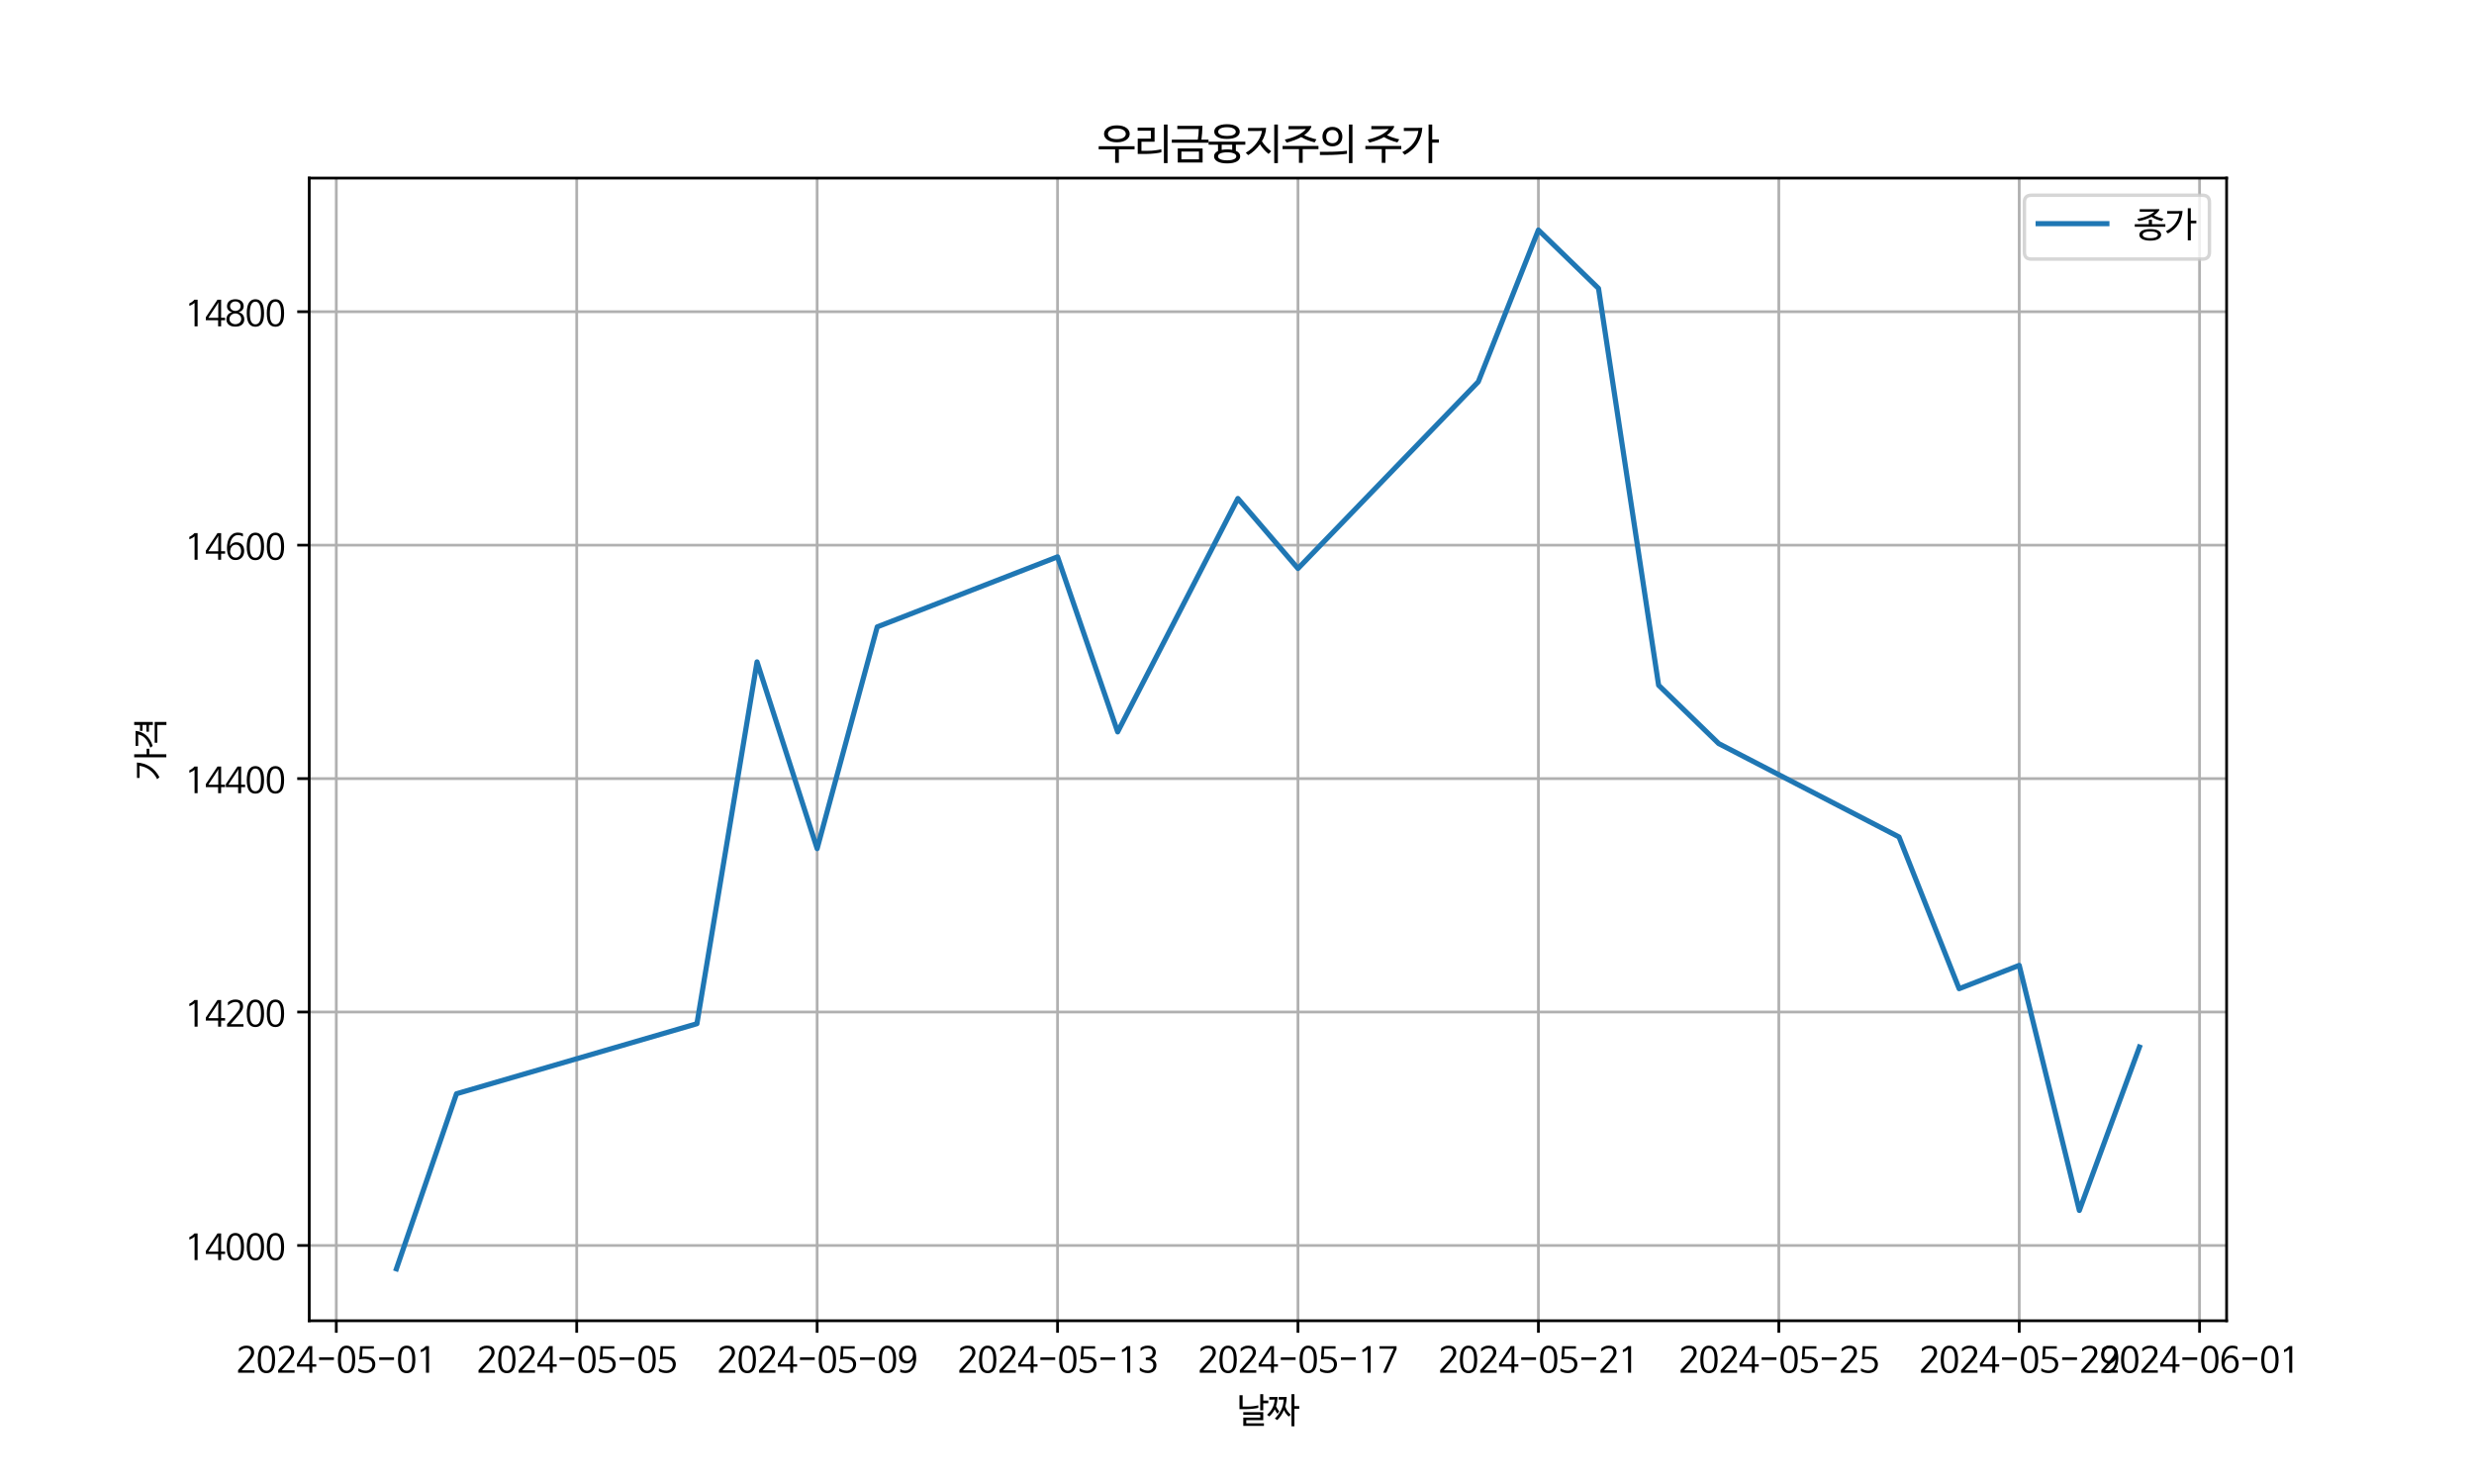 <?xml version="1.0" encoding="utf-8" standalone="no"?>
<!DOCTYPE svg PUBLIC "-//W3C//DTD SVG 1.1//EN"
  "http://www.w3.org/Graphics/SVG/1.1/DTD/svg11.dtd">
<svg xmlns:xlink="http://www.w3.org/1999/xlink" width="720pt" height="432pt" viewBox="0 0 720 432" xmlns="http://www.w3.org/2000/svg" version="1.1">
 <defs>
  <style type="text/css">*{stroke-linejoin: round; stroke-linecap: butt}</style>
 </defs>
 <g id="figure_1">
  <g id="patch_1">
   <path d="M 0 432 
L 720 432 
L 720 0 
L 0 0 
z
" style="fill: #ffffff"/>
  </g>
  <g id="axes_1">
   <g id="patch_2">
    <path d="M 90 384.48 
L 648 384.48 
L 648 51.84 
L 90 51.84 
z
" style="fill: #ffffff"/>
   </g>
   <g id="matplotlib.axis_1">
    <g id="xtick_1">
     <g id="line2d_1">
      <path d="M 97.871 384.48 
L 97.871 51.84 
" clip-path="url(#p300a74c1aa)" style="fill: none; stroke: #b0b0b0; stroke-width: 0.8; stroke-linecap: square"/>
     </g>
     <g id="line2d_2">
      <defs>
       <path id="mb30b5eaad8" d="M 0 0 
L 0 3.5 
" style="stroke: #000000; stroke-width: 0.8"/>
      </defs>
      <g>
       <use xlink:href="#mb30b5eaad8" x="97.871" y="384.48" style="stroke: #000000; stroke-width: 0.8"/>
      </g>
     </g>
     <g id="text_1">
      <!-- 2024-05-01 -->
      <g transform="translate(68.723 399.25) scale(0.1 -0.1)">
       <defs>
        <path id="NanumBarunGothic-32" d="M 582 3693 
Q 512 3622 512 3718 
L 512 4198 
Q 781 4410 1101 4557 
Q 1421 4704 1850 4704 
Q 2547 4704 2908 4387 
Q 3270 4070 3270 3418 
Q 3270 3200 3200 3001 
Q 3130 2803 3005 2601 
Q 2880 2400 2704 2182 
Q 2528 1965 2317 1709 
L 1011 224 
L 1011 218 
L 3341 218 
L 3341 -230 
L 352 -230 
L 352 250 
L 1843 1926 
Q 2093 2246 2259 2460 
Q 2426 2675 2525 2838 
Q 2624 3002 2665 3136 
Q 2707 3270 2707 3430 
Q 2707 3821 2505 4038 
Q 2304 4256 1862 4256 
Q 1555 4256 1235 4112 
Q 915 3968 582 3693 
z
" transform="scale(0.016)"/>
        <path id="NanumBarunGothic-30" d="M 1869 4704 
Q 2630 4704 3036 4070 
Q 3443 3437 3443 2150 
Q 3443 870 3033 281 
Q 2624 -307 1869 -307 
Q 1491 -307 1196 -163 
Q 902 -19 700 281 
Q 499 582 396 1046 
Q 294 1510 294 2150 
Q 294 3437 700 4070 
Q 1107 4704 1869 4704 
z
M 1869 4256 
Q 851 4256 851 2138 
Q 851 1082 1104 608 
Q 1357 134 1869 134 
Q 2374 134 2630 608 
Q 2886 1082 2886 2138 
Q 2886 4256 1869 4256 
z
" transform="scale(0.016)"/>
        <path id="NanumBarunGothic-34" d="M 134 877 
L 134 1421 
L 2259 4621 
L 2918 4621 
L 2918 1325 
L 3642 1325 
L 3642 877 
L 2918 877 
L 2918 -230 
L 2374 -230 
L 2374 877 
L 134 877 
z
M 2221 3795 
L 595 1318 
L 595 1312 
L 2400 1312 
L 2400 3782 
L 2406 4141 
L 2221 3795 
z
" transform="scale(0.016)"/>
        <path id="NanumBarunGothic-2d" d="M 3213 2579 
L 3213 2099 
L 518 2099 
L 518 2579 
L 3213 2579 
z
" transform="scale(0.016)"/>
        <path id="NanumBarunGothic-35" d="M 435 557 
Q 742 352 1062 253 
Q 1382 154 1747 154 
Q 1997 160 2208 246 
Q 2419 333 2572 480 
Q 2726 627 2812 828 
Q 2899 1030 2899 1274 
Q 2899 1555 2793 1750 
Q 2688 1946 2499 2067 
Q 2310 2189 2057 2243 
Q 1805 2298 1510 2298 
Q 1286 2298 1030 2266 
Q 774 2234 544 2182 
L 678 4595 
L 3187 4595 
L 3187 4154 
L 1139 4154 
L 1043 2669 
L 1056 2669 
Q 1242 2688 1408 2701 
Q 1574 2714 1741 2714 
Q 2118 2714 2432 2621 
Q 2746 2528 2973 2352 
Q 3200 2176 3325 1917 
Q 3450 1658 3450 1331 
Q 3450 992 3331 694 
Q 3213 397 2989 179 
Q 2765 -38 2445 -163 
Q 2125 -288 1728 -288 
Q 1299 -282 966 -195 
Q 634 -109 365 83 
L 365 525 
Q 365 563 387 572 
Q 410 582 435 557 
z
" transform="scale(0.016)"/>
        <path id="NanumBarunGothic-31" d="M 781 3546 
L 781 3942 
Q 1043 4058 1276 4227 
Q 1510 4397 1709 4621 
L 2285 4621 
L 2285 -230 
L 1734 -230 
L 1734 4019 
L 1728 4019 
Q 1510 3846 1289 3721 
Q 1069 3597 845 3514 
Q 781 3488 781 3546 
z
" transform="scale(0.016)"/>
       </defs>
       <use xlink:href="#NanumBarunGothic-32"/>
       <use xlink:href="#NanumBarunGothic-30" x="58.3"/>
       <use xlink:href="#NanumBarunGothic-32" x="116.6"/>
       <use xlink:href="#NanumBarunGothic-34" x="174.9"/>
       <use xlink:href="#NanumBarunGothic-2d" x="233.2"/>
       <use xlink:href="#NanumBarunGothic-30" x="291.5"/>
       <use xlink:href="#NanumBarunGothic-35" x="349.8"/>
       <use xlink:href="#NanumBarunGothic-2d" x="408.1"/>
       <use xlink:href="#NanumBarunGothic-30" x="466.4"/>
       <use xlink:href="#NanumBarunGothic-31" x="524.7"/>
      </g>
     </g>
    </g>
    <g id="xtick_2">
     <g id="line2d_3">
      <path d="M 167.84 384.48 
L 167.84 51.84 
" clip-path="url(#p300a74c1aa)" style="fill: none; stroke: #b0b0b0; stroke-width: 0.8; stroke-linecap: square"/>
     </g>
     <g id="line2d_4">
      <g>
       <use xlink:href="#mb30b5eaad8" x="167.84" y="384.48" style="stroke: #000000; stroke-width: 0.8"/>
      </g>
     </g>
     <g id="text_2">
      <!-- 2024-05-05 -->
      <g transform="translate(138.692 399.25) scale(0.1 -0.1)">
       <use xlink:href="#NanumBarunGothic-32"/>
       <use xlink:href="#NanumBarunGothic-30" x="58.3"/>
       <use xlink:href="#NanumBarunGothic-32" x="116.6"/>
       <use xlink:href="#NanumBarunGothic-34" x="174.9"/>
       <use xlink:href="#NanumBarunGothic-2d" x="233.2"/>
       <use xlink:href="#NanumBarunGothic-30" x="291.5"/>
       <use xlink:href="#NanumBarunGothic-35" x="349.8"/>
       <use xlink:href="#NanumBarunGothic-2d" x="408.1"/>
       <use xlink:href="#NanumBarunGothic-30" x="466.4"/>
       <use xlink:href="#NanumBarunGothic-35" x="524.7"/>
      </g>
     </g>
    </g>
    <g id="xtick_3">
     <g id="line2d_5">
      <path d="M 237.809 384.48 
L 237.809 51.84 
" clip-path="url(#p300a74c1aa)" style="fill: none; stroke: #b0b0b0; stroke-width: 0.8; stroke-linecap: square"/>
     </g>
     <g id="line2d_6">
      <g>
       <use xlink:href="#mb30b5eaad8" x="237.809" y="384.48" style="stroke: #000000; stroke-width: 0.8"/>
      </g>
     </g>
     <g id="text_3">
      <!-- 2024-05-09 -->
      <g transform="translate(208.66 399.25) scale(0.1 -0.1)">
       <defs>
        <path id="NanumBarunGothic-39" d="M 538 -96 
L 538 365 
Q 538 442 595 397 
Q 781 288 992 227 
Q 1203 166 1440 166 
Q 1779 166 2048 310 
Q 2317 454 2505 720 
Q 2694 986 2800 1357 
Q 2906 1728 2918 2182 
L 2906 2182 
Q 2842 2042 2730 1914 
Q 2618 1786 2470 1686 
Q 2323 1587 2137 1529 
Q 1952 1472 1747 1472 
Q 1389 1472 1120 1590 
Q 851 1709 672 1917 
Q 493 2125 403 2413 
Q 314 2701 314 3040 
Q 314 3418 426 3725 
Q 538 4032 742 4253 
Q 947 4474 1232 4592 
Q 1517 4710 1862 4710 
Q 2355 4710 2665 4502 
Q 2976 4294 3149 3968 
Q 3322 3642 3382 3238 
Q 3443 2835 3443 2445 
Q 3443 1926 3331 1436 
Q 3219 947 2979 566 
Q 2739 186 2361 -48 
Q 1984 -282 1453 -282 
Q 915 -282 538 -96 
z
M 2867 3098 
Q 2867 3334 2796 3545 
Q 2726 3757 2598 3917 
Q 2470 4077 2284 4173 
Q 2099 4269 1862 4269 
Q 1606 4269 1420 4163 
Q 1235 4058 1113 3891 
Q 992 3725 934 3507 
Q 877 3290 877 3072 
Q 877 2835 928 2624 
Q 979 2413 1094 2256 
Q 1210 2099 1389 2006 
Q 1568 1914 1824 1914 
Q 2080 1914 2269 2006 
Q 2458 2099 2586 2262 
Q 2714 2426 2781 2640 
Q 2848 2854 2867 3098 
z
" transform="scale(0.016)"/>
       </defs>
       <use xlink:href="#NanumBarunGothic-32"/>
       <use xlink:href="#NanumBarunGothic-30" x="58.3"/>
       <use xlink:href="#NanumBarunGothic-32" x="116.6"/>
       <use xlink:href="#NanumBarunGothic-34" x="174.9"/>
       <use xlink:href="#NanumBarunGothic-2d" x="233.2"/>
       <use xlink:href="#NanumBarunGothic-30" x="291.5"/>
       <use xlink:href="#NanumBarunGothic-35" x="349.8"/>
       <use xlink:href="#NanumBarunGothic-2d" x="408.1"/>
       <use xlink:href="#NanumBarunGothic-30" x="466.4"/>
       <use xlink:href="#NanumBarunGothic-39" x="524.7"/>
      </g>
     </g>
    </g>
    <g id="xtick_4">
     <g id="line2d_7">
      <path d="M 307.777 384.48 
L 307.777 51.84 
" clip-path="url(#p300a74c1aa)" style="fill: none; stroke: #b0b0b0; stroke-width: 0.8; stroke-linecap: square"/>
     </g>
     <g id="line2d_8">
      <g>
       <use xlink:href="#mb30b5eaad8" x="307.777" y="384.48" style="stroke: #000000; stroke-width: 0.8"/>
      </g>
     </g>
     <g id="text_4">
      <!-- 2024-05-13 -->
      <g transform="translate(278.629 399.25) scale(0.1 -0.1)">
       <defs>
        <path id="NanumBarunGothic-33" d="M 1837 -288 
Q 1408 -282 1014 -154 
Q 621 -26 378 205 
L 378 666 
Q 378 710 400 720 
Q 422 730 454 698 
Q 800 410 1136 285 
Q 1472 160 1850 160 
Q 2061 160 2240 227 
Q 2419 294 2553 419 
Q 2688 544 2765 710 
Q 2842 877 2842 1082 
Q 2842 2074 1651 2074 
L 1478 2074 
L 1478 2528 
L 1555 2528 
Q 1786 2534 1997 2576 
Q 2208 2618 2368 2717 
Q 2528 2816 2624 2989 
Q 2720 3162 2720 3437 
Q 2720 3866 2467 4064 
Q 2214 4262 1830 4262 
Q 1523 4262 1196 4140 
Q 870 4019 589 3770 
Q 563 3750 540 3756 
Q 518 3763 518 3802 
L 518 4275 
Q 614 4358 748 4435 
Q 883 4512 1049 4573 
Q 1216 4634 1411 4672 
Q 1606 4710 1818 4710 
Q 2138 4710 2410 4633 
Q 2682 4557 2877 4400 
Q 3072 4243 3181 4009 
Q 3290 3776 3290 3469 
Q 3290 3245 3226 3056 
Q 3162 2867 3046 2716 
Q 2931 2566 2771 2464 
Q 2611 2362 2419 2323 
L 2419 2310 
Q 2880 2208 3142 1923 
Q 3405 1638 3405 1101 
Q 3405 832 3305 579 
Q 3206 326 3008 134 
Q 2810 -58 2518 -173 
Q 2227 -288 1837 -288 
z
" transform="scale(0.016)"/>
       </defs>
       <use xlink:href="#NanumBarunGothic-32"/>
       <use xlink:href="#NanumBarunGothic-30" x="58.3"/>
       <use xlink:href="#NanumBarunGothic-32" x="116.6"/>
       <use xlink:href="#NanumBarunGothic-34" x="174.9"/>
       <use xlink:href="#NanumBarunGothic-2d" x="233.2"/>
       <use xlink:href="#NanumBarunGothic-30" x="291.5"/>
       <use xlink:href="#NanumBarunGothic-35" x="349.8"/>
       <use xlink:href="#NanumBarunGothic-2d" x="408.1"/>
       <use xlink:href="#NanumBarunGothic-31" x="466.4"/>
       <use xlink:href="#NanumBarunGothic-33" x="524.7"/>
      </g>
     </g>
    </g>
    <g id="xtick_5">
     <g id="line2d_9">
      <path d="M 377.746 384.48 
L 377.746 51.84 
" clip-path="url(#p300a74c1aa)" style="fill: none; stroke: #b0b0b0; stroke-width: 0.8; stroke-linecap: square"/>
     </g>
     <g id="line2d_10">
      <g>
       <use xlink:href="#mb30b5eaad8" x="377.746" y="384.48" style="stroke: #000000; stroke-width: 0.8"/>
      </g>
     </g>
     <g id="text_5">
      <!-- 2024-05-17 -->
      <g transform="translate(348.598 399.25) scale(0.1 -0.1)">
       <defs>
        <path id="NanumBarunGothic-37" d="M 1478 -230 
L 909 -230 
L 2842 4147 
L 262 4147 
L 262 4595 
L 3354 4595 
L 3354 4064 
L 1478 -230 
z
" transform="scale(0.016)"/>
       </defs>
       <use xlink:href="#NanumBarunGothic-32"/>
       <use xlink:href="#NanumBarunGothic-30" x="58.3"/>
       <use xlink:href="#NanumBarunGothic-32" x="116.6"/>
       <use xlink:href="#NanumBarunGothic-34" x="174.9"/>
       <use xlink:href="#NanumBarunGothic-2d" x="233.2"/>
       <use xlink:href="#NanumBarunGothic-30" x="291.5"/>
       <use xlink:href="#NanumBarunGothic-35" x="349.8"/>
       <use xlink:href="#NanumBarunGothic-2d" x="408.1"/>
       <use xlink:href="#NanumBarunGothic-31" x="466.4"/>
       <use xlink:href="#NanumBarunGothic-37" x="524.7"/>
      </g>
     </g>
    </g>
    <g id="xtick_6">
     <g id="line2d_11">
      <path d="M 447.715 384.48 
L 447.715 51.84 
" clip-path="url(#p300a74c1aa)" style="fill: none; stroke: #b0b0b0; stroke-width: 0.8; stroke-linecap: square"/>
     </g>
     <g id="line2d_12">
      <g>
       <use xlink:href="#mb30b5eaad8" x="447.715" y="384.48" style="stroke: #000000; stroke-width: 0.8"/>
      </g>
     </g>
     <g id="text_6">
      <!-- 2024-05-21 -->
      <g transform="translate(418.566 399.25) scale(0.1 -0.1)">
       <use xlink:href="#NanumBarunGothic-32"/>
       <use xlink:href="#NanumBarunGothic-30" x="58.3"/>
       <use xlink:href="#NanumBarunGothic-32" x="116.6"/>
       <use xlink:href="#NanumBarunGothic-34" x="174.9"/>
       <use xlink:href="#NanumBarunGothic-2d" x="233.2"/>
       <use xlink:href="#NanumBarunGothic-30" x="291.5"/>
       <use xlink:href="#NanumBarunGothic-35" x="349.8"/>
       <use xlink:href="#NanumBarunGothic-2d" x="408.1"/>
       <use xlink:href="#NanumBarunGothic-32" x="466.4"/>
       <use xlink:href="#NanumBarunGothic-31" x="524.7"/>
      </g>
     </g>
    </g>
    <g id="xtick_7">
     <g id="line2d_13">
      <path d="M 517.683 384.48 
L 517.683 51.84 
" clip-path="url(#p300a74c1aa)" style="fill: none; stroke: #b0b0b0; stroke-width: 0.8; stroke-linecap: square"/>
     </g>
     <g id="line2d_14">
      <g>
       <use xlink:href="#mb30b5eaad8" x="517.683" y="384.48" style="stroke: #000000; stroke-width: 0.8"/>
      </g>
     </g>
     <g id="text_7">
      <!-- 2024-05-25 -->
      <g transform="translate(488.535 399.25) scale(0.1 -0.1)">
       <use xlink:href="#NanumBarunGothic-32"/>
       <use xlink:href="#NanumBarunGothic-30" x="58.3"/>
       <use xlink:href="#NanumBarunGothic-32" x="116.6"/>
       <use xlink:href="#NanumBarunGothic-34" x="174.9"/>
       <use xlink:href="#NanumBarunGothic-2d" x="233.2"/>
       <use xlink:href="#NanumBarunGothic-30" x="291.5"/>
       <use xlink:href="#NanumBarunGothic-35" x="349.8"/>
       <use xlink:href="#NanumBarunGothic-2d" x="408.1"/>
       <use xlink:href="#NanumBarunGothic-32" x="466.4"/>
       <use xlink:href="#NanumBarunGothic-35" x="524.7"/>
      </g>
     </g>
    </g>
    <g id="xtick_8">
     <g id="line2d_15">
      <path d="M 587.652 384.48 
L 587.652 51.84 
" clip-path="url(#p300a74c1aa)" style="fill: none; stroke: #b0b0b0; stroke-width: 0.8; stroke-linecap: square"/>
     </g>
     <g id="line2d_16">
      <g>
       <use xlink:href="#mb30b5eaad8" x="587.652" y="384.48" style="stroke: #000000; stroke-width: 0.8"/>
      </g>
     </g>
     <g id="text_8">
      <!-- 2024-05-29 -->
      <g transform="translate(558.504 399.25) scale(0.1 -0.1)">
       <use xlink:href="#NanumBarunGothic-32"/>
       <use xlink:href="#NanumBarunGothic-30" x="58.3"/>
       <use xlink:href="#NanumBarunGothic-32" x="116.6"/>
       <use xlink:href="#NanumBarunGothic-34" x="174.9"/>
       <use xlink:href="#NanumBarunGothic-2d" x="233.2"/>
       <use xlink:href="#NanumBarunGothic-30" x="291.5"/>
       <use xlink:href="#NanumBarunGothic-35" x="349.8"/>
       <use xlink:href="#NanumBarunGothic-2d" x="408.1"/>
       <use xlink:href="#NanumBarunGothic-32" x="466.4"/>
       <use xlink:href="#NanumBarunGothic-39" x="524.7"/>
      </g>
     </g>
    </g>
    <g id="xtick_9">
     <g id="line2d_17">
      <path d="M 640.129 384.48 
L 640.129 51.84 
" clip-path="url(#p300a74c1aa)" style="fill: none; stroke: #b0b0b0; stroke-width: 0.8; stroke-linecap: square"/>
     </g>
     <g id="line2d_18">
      <g>
       <use xlink:href="#mb30b5eaad8" x="640.129" y="384.48" style="stroke: #000000; stroke-width: 0.8"/>
      </g>
     </g>
     <g id="text_9">
      <!-- 2024-06-01 -->
      <g transform="translate(610.98 399.25) scale(0.1 -0.1)">
       <defs>
        <path id="NanumBarunGothic-36" d="M 3187 4026 
Q 3008 4134 2797 4198 
Q 2586 4262 2342 4262 
Q 2003 4262 1734 4099 
Q 1466 3936 1277 3657 
Q 1088 3379 982 3014 
Q 877 2650 864 2240 
L 877 2240 
Q 941 2381 1049 2512 
Q 1158 2643 1308 2742 
Q 1459 2842 1641 2899 
Q 1824 2957 2035 2957 
Q 2381 2957 2646 2838 
Q 2912 2720 3094 2509 
Q 3277 2298 3373 2010 
Q 3469 1722 3469 1382 
Q 3469 1005 3357 697 
Q 3245 390 3037 172 
Q 2829 -45 2544 -163 
Q 2259 -282 1914 -282 
Q 1421 -282 1113 -74 
Q 806 134 633 460 
Q 461 787 400 1187 
Q 339 1587 339 1978 
Q 339 2470 451 2960 
Q 563 3450 803 3837 
Q 1043 4224 1420 4467 
Q 1798 4710 2330 4710 
Q 2598 4710 2822 4662 
Q 3046 4614 3245 4525 
L 3245 4051 
Q 3245 3981 3187 4026 
z
M 915 1331 
Q 915 1094 982 883 
Q 1050 672 1181 512 
Q 1312 352 1497 256 
Q 1683 160 1914 160 
Q 2170 160 2358 265 
Q 2547 371 2668 537 
Q 2790 704 2848 918 
Q 2906 1133 2906 1350 
Q 2906 1587 2848 1798 
Q 2790 2010 2675 2166 
Q 2560 2323 2381 2416 
Q 2202 2509 1958 2509 
Q 1702 2509 1513 2416 
Q 1325 2323 1197 2160 
Q 1069 1997 1001 1782 
Q 934 1568 915 1331 
z
" transform="scale(0.016)"/>
       </defs>
       <use xlink:href="#NanumBarunGothic-32"/>
       <use xlink:href="#NanumBarunGothic-30" x="58.3"/>
       <use xlink:href="#NanumBarunGothic-32" x="116.6"/>
       <use xlink:href="#NanumBarunGothic-34" x="174.9"/>
       <use xlink:href="#NanumBarunGothic-2d" x="233.2"/>
       <use xlink:href="#NanumBarunGothic-30" x="291.5"/>
       <use xlink:href="#NanumBarunGothic-36" x="349.8"/>
       <use xlink:href="#NanumBarunGothic-2d" x="408.1"/>
       <use xlink:href="#NanumBarunGothic-30" x="466.4"/>
       <use xlink:href="#NanumBarunGothic-31" x="524.7"/>
      </g>
     </g>
    </g>
    <g id="text_10">
     <!-- 날짜 -->
     <g transform="translate(360.08 413.83) scale(0.1 -0.1)">
      <defs>
       <path id="NanumBarunGothic-b0a0" d="M 973 2726 
L 1766 2726 
Q 2413 2726 2950 2800 
Q 3488 2874 3827 2944 
L 3827 2496 
Q 3642 2451 3392 2409 
Q 3142 2368 2860 2336 
Q 2579 2304 2278 2285 
Q 1978 2266 1690 2266 
L 403 2266 
L 403 4800 
L 973 4800 
L 973 2726 
z
M 5645 3334 
L 4723 3334 
L 4723 2042 
L 4173 2042 
L 4173 4992 
L 4723 4992 
L 4723 3821 
L 5645 3821 
L 5645 3334 
z
M 4851 -787 
L 1094 -787 
L 1094 730 
L 4179 730 
L 4179 1235 
L 1094 1235 
L 1094 1709 
L 4723 1709 
L 4723 262 
L 1638 262 
L 1638 -314 
L 4851 -314 
L 4851 -787 
z
" transform="scale(0.016)"/>
       <path id="NanumBarunGothic-c9dc" d="M 1478 2797 
Q 1523 2688 1587 2563 
Q 1651 2438 1728 2316 
Q 1805 2195 1888 2083 
Q 1971 1971 2048 1894 
Q 1978 1754 1907 1651 
Q 1837 1549 1741 1427 
Q 1600 1594 1472 1802 
Q 1344 2010 1242 2234 
Q 890 1542 256 934 
L -160 1235 
Q 122 1491 368 1792 
Q 614 2093 796 2438 
Q 979 2784 1091 3177 
Q 1203 3571 1222 4006 
Q 1037 3994 857 3994 
Q 678 3994 493 3994 
L 243 3994 
L 243 4474 
L 678 4474 
Q 947 4474 1212 4474 
Q 1478 4474 1747 4486 
Q 1734 4006 1670 3590 
Q 1606 3174 1478 2797 
z
M 3149 2765 
Q 3296 2298 3561 1914 
Q 3827 1530 4166 1254 
L 3776 909 
Q 3507 1165 3286 1459 
Q 3066 1754 2912 2099 
Q 2688 1574 2387 1110 
Q 2086 646 1702 275 
L 1261 550 
Q 1587 864 1872 1238 
Q 2157 1613 2374 2048 
Q 2592 2483 2723 2976 
Q 2854 3469 2880 4006 
Q 2733 3994 2592 3994 
Q 2451 3994 2310 3994 
L 1958 3994 
L 1958 4474 
L 2451 4474 
Q 2694 4474 2931 4474 
Q 3168 4474 3411 4486 
Q 3398 3622 3149 2765 
z
M 5696 2330 
L 4819 2330 
L 4819 -851 
L 4282 -851 
L 4282 4992 
L 4819 4992 
L 4819 2816 
L 5696 2816 
L 5696 2330 
z
" transform="scale(0.016)"/>
      </defs>
      <use xlink:href="#NanumBarunGothic-b0a0"/>
      <use xlink:href="#NanumBarunGothic-c9dc" x="89.2"/>
     </g>
    </g>
   </g>
   <g id="matplotlib.axis_2">
    <g id="ytick_1">
     <g id="line2d_19">
      <path d="M 90 362.564 
L 648 362.564 
" clip-path="url(#p300a74c1aa)" style="fill: none; stroke: #b0b0b0; stroke-width: 0.8; stroke-linecap: square"/>
     </g>
     <g id="line2d_20">
      <defs>
       <path id="me5fb10ab31" d="M 0 0 
L -3.5 0 
" style="stroke: #000000; stroke-width: 0.8"/>
      </defs>
      <g>
       <use xlink:href="#me5fb10ab31" x="90" y="362.564" style="stroke: #000000; stroke-width: 0.8"/>
      </g>
     </g>
     <g id="text_11">
      <!-- 14000 -->
      <g transform="translate(53.852 366.45) scale(0.1 -0.1)">
       <use xlink:href="#NanumBarunGothic-31"/>
       <use xlink:href="#NanumBarunGothic-34" x="58.3"/>
       <use xlink:href="#NanumBarunGothic-30" x="116.6"/>
       <use xlink:href="#NanumBarunGothic-30" x="174.9"/>
       <use xlink:href="#NanumBarunGothic-30" x="233.2"/>
      </g>
     </g>
    </g>
    <g id="ytick_2">
     <g id="line2d_21">
      <path d="M 90 294.609 
L 648 294.609 
" clip-path="url(#p300a74c1aa)" style="fill: none; stroke: #b0b0b0; stroke-width: 0.8; stroke-linecap: square"/>
     </g>
     <g id="line2d_22">
      <g>
       <use xlink:href="#me5fb10ab31" x="90" y="294.609" style="stroke: #000000; stroke-width: 0.8"/>
      </g>
     </g>
     <g id="text_12">
      <!-- 14200 -->
      <g transform="translate(53.852 298.495) scale(0.1 -0.1)">
       <use xlink:href="#NanumBarunGothic-31"/>
       <use xlink:href="#NanumBarunGothic-34" x="58.3"/>
       <use xlink:href="#NanumBarunGothic-32" x="116.6"/>
       <use xlink:href="#NanumBarunGothic-30" x="174.9"/>
       <use xlink:href="#NanumBarunGothic-30" x="233.2"/>
      </g>
     </g>
    </g>
    <g id="ytick_3">
     <g id="line2d_23">
      <path d="M 90 226.654 
L 648 226.654 
" clip-path="url(#p300a74c1aa)" style="fill: none; stroke: #b0b0b0; stroke-width: 0.8; stroke-linecap: square"/>
     </g>
     <g id="line2d_24">
      <g>
       <use xlink:href="#me5fb10ab31" x="90" y="226.654" style="stroke: #000000; stroke-width: 0.8"/>
      </g>
     </g>
     <g id="text_13">
      <!-- 14400 -->
      <g transform="translate(53.852 230.54) scale(0.1 -0.1)">
       <use xlink:href="#NanumBarunGothic-31"/>
       <use xlink:href="#NanumBarunGothic-34" x="58.3"/>
       <use xlink:href="#NanumBarunGothic-34" x="116.6"/>
       <use xlink:href="#NanumBarunGothic-30" x="174.9"/>
       <use xlink:href="#NanumBarunGothic-30" x="233.2"/>
      </g>
     </g>
    </g>
    <g id="ytick_4">
     <g id="line2d_25">
      <path d="M 90 158.699 
L 648 158.699 
" clip-path="url(#p300a74c1aa)" style="fill: none; stroke: #b0b0b0; stroke-width: 0.8; stroke-linecap: square"/>
     </g>
     <g id="line2d_26">
      <g>
       <use xlink:href="#me5fb10ab31" x="90" y="158.699" style="stroke: #000000; stroke-width: 0.8"/>
      </g>
     </g>
     <g id="text_14">
      <!-- 14600 -->
      <g transform="translate(53.852 162.584) scale(0.1 -0.1)">
       <use xlink:href="#NanumBarunGothic-31"/>
       <use xlink:href="#NanumBarunGothic-34" x="58.3"/>
       <use xlink:href="#NanumBarunGothic-36" x="116.6"/>
       <use xlink:href="#NanumBarunGothic-30" x="174.9"/>
       <use xlink:href="#NanumBarunGothic-30" x="233.2"/>
      </g>
     </g>
    </g>
    <g id="ytick_5">
     <g id="line2d_27">
      <path d="M 90 90.744 
L 648 90.744 
" clip-path="url(#p300a74c1aa)" style="fill: none; stroke: #b0b0b0; stroke-width: 0.8; stroke-linecap: square"/>
     </g>
     <g id="line2d_28">
      <g>
       <use xlink:href="#me5fb10ab31" x="90" y="90.744" style="stroke: #000000; stroke-width: 0.8"/>
      </g>
     </g>
     <g id="text_15">
      <!-- 14800 -->
      <g transform="translate(53.852 94.629) scale(0.1 -0.1)">
       <defs>
        <path id="NanumBarunGothic-38" d="M 1862 160 
Q 2080 160 2275 227 
Q 2470 294 2617 416 
Q 2765 538 2848 714 
Q 2931 890 2931 1114 
Q 2931 1331 2848 1513 
Q 2765 1696 2617 1830 
Q 2470 1965 2275 2038 
Q 2080 2112 1862 2112 
Q 1638 2112 1446 2038 
Q 1254 1965 1107 1830 
Q 960 1696 877 1513 
Q 794 1331 794 1114 
Q 794 890 877 714 
Q 960 538 1107 416 
Q 1254 294 1446 227 
Q 1638 160 1862 160 
z
M 1862 2573 
Q 2042 2573 2214 2630 
Q 2387 2688 2521 2797 
Q 2656 2906 2739 3066 
Q 2822 3226 2822 3430 
Q 2822 3629 2745 3789 
Q 2669 3949 2537 4064 
Q 2406 4179 2233 4240 
Q 2061 4301 1862 4301 
Q 1664 4301 1491 4240 
Q 1318 4179 1187 4064 
Q 1056 3949 979 3789 
Q 902 3629 902 3430 
Q 902 3226 985 3066 
Q 1069 2906 1203 2797 
Q 1338 2688 1510 2630 
Q 1683 2573 1862 2573 
z
M 1862 -288 
Q 1453 -288 1149 -189 
Q 845 -90 643 86 
Q 442 262 339 505 
Q 237 749 237 1030 
Q 237 1498 477 1843 
Q 717 2189 1235 2323 
L 1235 2336 
Q 832 2464 589 2742 
Q 346 3021 346 3424 
Q 346 3686 438 3920 
Q 531 4154 720 4326 
Q 909 4499 1193 4601 
Q 1478 4704 1862 4704 
Q 2246 4704 2531 4601 
Q 2816 4499 3005 4326 
Q 3194 4154 3286 3920 
Q 3379 3686 3379 3424 
Q 3379 3021 3136 2742 
Q 2893 2464 2490 2336 
L 2490 2323 
Q 3008 2189 3248 1843 
Q 3488 1498 3488 1030 
Q 3488 749 3385 505 
Q 3283 262 3081 86 
Q 2880 -90 2576 -189 
Q 2272 -288 1862 -288 
z
" transform="scale(0.016)"/>
       </defs>
       <use xlink:href="#NanumBarunGothic-31"/>
       <use xlink:href="#NanumBarunGothic-34" x="58.3"/>
       <use xlink:href="#NanumBarunGothic-38" x="116.6"/>
       <use xlink:href="#NanumBarunGothic-30" x="174.9"/>
       <use xlink:href="#NanumBarunGothic-30" x="233.2"/>
      </g>
     </g>
    </g>
    <g id="text_16">
     <!-- 가격 -->
     <g transform="translate(47.042 227.08) rotate(-90) scale(0.1 -0.1)">
      <defs>
       <path id="NanumBarunGothic-ac00" d="M 154 806 
Q 717 1088 1145 1446 
Q 1574 1805 1872 2221 
Q 2170 2637 2349 3094 
Q 2528 3552 2592 4032 
Q 2202 4019 1818 4016 
Q 1434 4013 1050 4013 
L 390 4013 
L 390 4486 
L 1395 4486 
Q 1843 4486 2291 4486 
Q 2739 4486 3194 4499 
Q 3104 3181 2464 2141 
Q 1824 1101 525 403 
L 154 806 
z
M 5696 2246 
L 4691 2246 
L 4691 -851 
L 4141 -851 
L 4141 4992 
L 4691 4992 
L 4691 2733 
L 5696 2733 
L 5696 2246 
z
" transform="scale(0.016)"/>
       <path id="NanumBarunGothic-aca9" d="M 4448 3942 
L 4448 4992 
L 4998 4992 
L 4998 1600 
L 4448 1600 
L 4448 2304 
L 3219 2304 
L 3219 2771 
L 4454 2771 
L 4454 3482 
L 3379 3482 
L 3379 3942 
L 4448 3942 
z
M 2720 4282 
Q 2336 4269 1958 4265 
Q 1581 4262 1197 4262 
L 646 4262 
L 646 4736 
L 1574 4736 
Q 2022 4736 2470 4736 
Q 2918 4736 3373 4749 
Q 3334 4224 3136 3744 
Q 2938 3264 2592 2857 
Q 2246 2451 1753 2137 
Q 1261 1824 640 1632 
L 314 2061 
Q 1338 2368 1955 2925 
Q 2573 3482 2720 4282 
z
M 4448 -870 
L 4448 787 
L 1222 787 
L 1222 1267 
L 4998 1267 
L 4998 -870 
L 4448 -870 
z
" transform="scale(0.016)"/>
      </defs>
      <use xlink:href="#NanumBarunGothic-ac00"/>
      <use xlink:href="#NanumBarunGothic-aca9" x="89.2"/>
     </g>
    </g>
   </g>
   <g id="line2d_29">
    <path d="M 115.364 369.36 
L 132.856 318.394 
L 202.824 298.007 
L 220.317 192.677 
L 237.809 247.041 
L 255.301 182.484 
L 307.777 162.097 
L 325.27 213.063 
L 360.254 145.108 
L 377.746 165.495 
L 430.223 111.131 
L 447.715 66.96 
L 465.207 83.949 
L 482.699 199.472 
L 500.191 216.461 
L 552.668 243.643 
L 570.16 287.814 
L 587.652 281.018 
L 605.144 352.371 
L 622.636 304.803 
" clip-path="url(#p300a74c1aa)" style="fill: none; stroke: #1f77b4; stroke-width: 1.5; stroke-linecap: square"/>
   </g>
   <g id="patch_3">
    <path d="M 90 384.48 
L 90 51.84 
" style="fill: none; stroke: #000000; stroke-width: 0.8; stroke-linejoin: miter; stroke-linecap: square"/>
   </g>
   <g id="patch_4">
    <path d="M 648 384.48 
L 648 51.84 
" style="fill: none; stroke: #000000; stroke-width: 0.8; stroke-linejoin: miter; stroke-linecap: square"/>
   </g>
   <g id="patch_5">
    <path d="M 90 384.48 
L 648 384.48 
" style="fill: none; stroke: #000000; stroke-width: 0.8; stroke-linejoin: miter; stroke-linecap: square"/>
   </g>
   <g id="patch_6">
    <path d="M 90 51.84 
L 648 51.84 
" style="fill: none; stroke: #000000; stroke-width: 0.8; stroke-linejoin: miter; stroke-linecap: square"/>
   </g>
   <g id="text_17">
    <!-- 우리금융지주의 주가 -->
    <g transform="translate(319.486 45.84) scale(0.12 -0.12)">
     <defs>
      <path id="NanumBarunGothic-c6b0" d="M 134 1235 
L 134 1702 
L 5574 1702 
L 5574 1235 
L 3194 1235 
L 3194 -819 
L 2630 -819 
L 2630 1235 
L 134 1235 
z
M 4838 3578 
Q 4838 3322 4713 3091 
Q 4589 2861 4342 2685 
Q 4096 2509 3734 2403 
Q 3373 2298 2893 2298 
Q 2413 2298 2051 2403 
Q 1690 2509 1443 2685 
Q 1197 2861 1072 3091 
Q 947 3322 947 3578 
Q 947 3834 1072 4067 
Q 1197 4301 1443 4480 
Q 1690 4659 2051 4764 
Q 2413 4870 2893 4870 
Q 3373 4870 3734 4764 
Q 4096 4659 4342 4480 
Q 4589 4301 4713 4067 
Q 4838 3834 4838 3578 
z
M 4243 3578 
Q 4243 3731 4166 3875 
Q 4090 4019 3926 4134 
Q 3763 4250 3507 4320 
Q 3251 4390 2893 4390 
Q 2534 4390 2278 4320 
Q 2022 4250 1859 4134 
Q 1696 4019 1619 3875 
Q 1542 3731 1542 3578 
Q 1542 3424 1619 3280 
Q 1696 3136 1859 3024 
Q 2022 2912 2278 2845 
Q 2534 2778 2893 2778 
Q 3251 2778 3507 2845 
Q 3763 2912 3926 3024 
Q 4090 3136 4166 3280 
Q 4243 3424 4243 3578 
z
" transform="scale(0.016)"/>
      <path id="NanumBarunGothic-b9ac" d="M 4448 4992 
L 4998 4992 
L 4998 -851 
L 4448 -851 
L 4448 4992 
z
M 1043 1005 
L 1933 1005 
Q 2266 1005 2576 1027 
Q 2886 1050 3158 1085 
Q 3430 1120 3660 1161 
Q 3891 1203 4064 1242 
L 4064 787 
Q 3872 736 3616 691 
Q 3360 646 3065 614 
Q 2771 582 2460 560 
Q 2150 538 1856 538 
L 480 538 
L 480 2854 
L 2470 2854 
L 2470 4051 
L 467 4051 
L 467 4525 
L 3034 4525 
L 3034 2387 
L 1043 2387 
L 1043 1005 
z
" transform="scale(0.016)"/>
      <path id="NanumBarunGothic-ae08" d="M 909 4800 
L 4717 4800 
Q 4704 4198 4656 3651 
Q 4608 3104 4557 2707 
L 5638 2707 
L 5638 2234 
L 70 2234 
L 70 2707 
L 4013 2707 
Q 4070 3110 4112 3513 
Q 4154 3917 4160 4320 
L 909 4320 
L 909 4800 
z
M 973 -762 
L 973 1370 
L 4736 1370 
L 4736 -762 
L 973 -762 
z
M 4186 896 
L 1523 896 
L 1523 -282 
L 4186 -282 
L 4186 896 
z
" transform="scale(0.016)"/>
      <path id="NanumBarunGothic-c735" d="M 4794 3917 
Q 4794 3430 4307 3123 
Q 3821 2816 2861 2816 
Q 1901 2816 1414 3123 
Q 928 3430 928 3917 
Q 928 4154 1049 4362 
Q 1171 4570 1414 4720 
Q 1658 4870 2019 4956 
Q 2381 5043 2861 5043 
Q 3341 5043 3702 4956 
Q 4064 4870 4307 4720 
Q 4550 4570 4672 4365 
Q 4794 4160 4794 3917 
z
M 4192 3898 
Q 4192 4032 4112 4157 
Q 4032 4282 3869 4378 
Q 3706 4474 3456 4531 
Q 3206 4589 2861 4589 
Q 2509 4589 2256 4531 
Q 2003 4474 1840 4378 
Q 1677 4282 1600 4157 
Q 1523 4032 1523 3898 
Q 1523 3770 1600 3654 
Q 1677 3539 1840 3452 
Q 2003 3366 2256 3315 
Q 2509 3264 2861 3264 
Q 3552 3264 3872 3453 
Q 4192 3642 4192 3898 
z
M 3648 1165 
L 3648 1939 
L 2054 1939 
L 2054 1152 
Q 2240 1184 2445 1203 
Q 2650 1222 2886 1222 
Q 3309 1222 3648 1165 
z
M 1498 979 
L 1498 1933 
L 70 1933 
L 70 2394 
L 5638 2394 
L 5638 1933 
L 4205 1933 
L 4205 1005 
Q 4531 864 4697 653 
Q 4864 442 4864 173 
Q 4864 -58 4739 -256 
Q 4614 -454 4364 -598 
Q 4115 -742 3744 -822 
Q 3373 -902 2886 -902 
Q 2394 -902 2022 -822 
Q 1651 -742 1401 -598 
Q 1152 -454 1024 -256 
Q 896 -58 896 173 
Q 896 698 1498 979 
z
M 4269 173 
Q 4269 282 4201 390 
Q 4134 499 3971 585 
Q 3808 672 3542 726 
Q 3277 781 2886 781 
Q 2490 781 2224 726 
Q 1958 672 1795 585 
Q 1632 499 1565 390 
Q 1498 282 1498 173 
Q 1498 64 1565 -45 
Q 1632 -154 1795 -240 
Q 1958 -326 2224 -380 
Q 2490 -435 2886 -435 
Q 3277 -435 3542 -380 
Q 3808 -326 3971 -240 
Q 4134 -154 4201 -45 
Q 4269 64 4269 173 
z
" transform="scale(0.016)"/>
      <path id="NanumBarunGothic-c9c0" d="M 4448 4992 
L 4998 4992 
L 4998 -851 
L 4448 -851 
L 4448 4992 
z
M 2573 2458 
Q 2842 2035 3206 1641 
Q 3571 1248 3994 941 
L 3584 544 
Q 3200 838 2877 1209 
Q 2554 1581 2278 2003 
Q 1907 1485 1452 1062 
Q 998 640 499 352 
L 128 723 
Q 640 998 1072 1408 
Q 1504 1818 1827 2272 
Q 2150 2726 2348 3187 
Q 2547 3648 2586 4032 
Q 2221 4019 1872 4016 
Q 1523 4013 1165 4013 
L 474 4013 
L 474 4480 
L 1504 4480 
Q 1914 4480 2336 4480 
Q 2758 4480 3213 4493 
Q 3194 3974 3027 3456 
Q 2861 2938 2573 2458 
z
" transform="scale(0.016)"/>
      <path id="NanumBarunGothic-c8fc" d="M 134 1747 
L 5574 1747 
L 5574 1267 
L 3181 1267 
L 3181 -819 
L 2618 -819 
L 2618 1267 
L 134 1267 
L 134 1747 
z
M 4486 4614 
Q 4326 4256 4054 3952 
Q 3782 3648 3411 3379 
Q 3814 3181 4281 3021 
Q 4749 2861 5267 2752 
L 4992 2285 
Q 4429 2426 3920 2624 
Q 3411 2822 2950 3091 
Q 2477 2822 1920 2614 
Q 1363 2406 742 2253 
L 474 2714 
Q 1082 2842 1594 3024 
Q 2106 3206 2509 3417 
Q 2912 3629 3206 3856 
Q 3501 4083 3667 4314 
Q 3302 4294 2950 4291 
Q 2598 4288 2240 4288 
L 1037 4288 
L 1037 4762 
L 2688 4762 
Q 3104 4762 3523 4762 
Q 3942 4762 4397 4774 
Q 4467 4781 4492 4723 
Q 4518 4666 4486 4614 
z
" transform="scale(0.016)"/>
      <path id="NanumBarunGothic-c758" d="M 3622 3162 
Q 3622 2848 3516 2576 
Q 3411 2304 3216 2105 
Q 3021 1907 2739 1795 
Q 2458 1683 2112 1683 
Q 1766 1683 1484 1795 
Q 1203 1907 1008 2105 
Q 813 2304 707 2576 
Q 602 2848 602 3162 
Q 602 3475 707 3747 
Q 813 4019 1008 4217 
Q 1203 4416 1484 4528 
Q 1766 4640 2112 4640 
Q 2458 4640 2739 4528 
Q 3021 4416 3216 4217 
Q 3411 4019 3516 3747 
Q 3622 3475 3622 3162 
z
M 3053 3162 
Q 3053 3622 2800 3891 
Q 2547 4160 2112 4160 
Q 1677 4160 1424 3891 
Q 1171 3622 1171 3162 
Q 1171 2701 1424 2432 
Q 1677 2163 2112 2163 
Q 2547 2163 2800 2432 
Q 3053 2701 3053 3162 
z
M 5152 -851 
L 4621 -851 
L 4621 4992 
L 5152 4992 
L 5152 -851 
z
M 218 858 
L 1389 858 
Q 1709 858 2093 867 
Q 2477 877 2870 896 
Q 3264 915 3638 947 
Q 4013 979 4320 1018 
L 4320 557 
Q 4013 512 3645 480 
Q 3277 448 2889 425 
Q 2502 403 2118 390 
Q 1734 378 1395 378 
L 218 378 
L 218 858 
z
" transform="scale(0.016)"/>
      <path id="NanumBarunGothic-20" transform="scale(0.016)"/>
     </defs>
     <use xlink:href="#NanumBarunGothic-c6b0"/>
     <use xlink:href="#NanumBarunGothic-b9ac" x="89.2"/>
     <use xlink:href="#NanumBarunGothic-ae08" x="178.4"/>
     <use xlink:href="#NanumBarunGothic-c735" x="267.6"/>
     <use xlink:href="#NanumBarunGothic-c9c0" x="356.8"/>
     <use xlink:href="#NanumBarunGothic-c8fc" x="446"/>
     <use xlink:href="#NanumBarunGothic-c758" x="535.2"/>
     <use xlink:href="#NanumBarunGothic-20" x="624.4"/>
     <use xlink:href="#NanumBarunGothic-c8fc" x="646.8"/>
     <use xlink:href="#NanumBarunGothic-ac00" x="736"/>
    </g>
   </g>
   <g id="legend_1">
    <g id="patch_7">
     <path d="M 591.159 75.42 
L 641 75.42 
Q 643 75.42 643 73.42 
L 643 58.84 
Q 643 56.84 641 56.84 
L 591.159 56.84 
Q 589.159 56.84 589.159 58.84 
L 589.159 73.42 
Q 589.159 75.42 591.159 75.42 
z
" style="fill: #ffffff; opacity: 0.8; stroke: #cccccc; stroke-linejoin: miter"/>
    </g>
    <g id="line2d_30">
     <path d="M 593.159 65.11 
L 603.159 65.11 
L 613.159 65.11 
" style="fill: none; stroke: #1f77b4; stroke-width: 1.5; stroke-linecap: square"/>
    </g>
    <g id="text_18">
     <!-- 종가 -->
     <g transform="translate(621.159 68.61) scale(0.1 -0.1)">
      <defs>
       <path id="NanumBarunGothic-c885" d="M 3546 3686 
Q 3930 3482 4378 3331 
Q 4826 3181 5280 3091 
L 4998 2656 
Q 4774 2707 4524 2787 
Q 4275 2867 4025 2966 
Q 3776 3066 3542 3184 
Q 3309 3302 3110 3430 
Q 2586 3149 1987 2953 
Q 1389 2758 787 2662 
L 525 3085 
Q 1062 3162 1536 3296 
Q 2010 3430 2406 3606 
Q 2803 3782 3120 3980 
Q 3437 4179 3648 4384 
Q 3309 4371 2979 4368 
Q 2650 4365 2304 4365 
L 973 4365 
L 973 4819 
L 2784 4819 
Q 3187 4819 3593 4819 
Q 4000 4819 4442 4832 
Q 4518 4838 4544 4784 
Q 4570 4730 4538 4672 
Q 4378 4397 4125 4150 
Q 3872 3904 3546 3686 
z
M 3200 2893 
L 3200 2093 
L 5638 2093 
L 5638 1626 
L 70 1626 
L 70 2093 
L 2630 2093 
L 2630 2893 
L 3200 2893 
z
M 4870 166 
Q 4870 -58 4745 -253 
Q 4621 -448 4371 -592 
Q 4122 -736 3750 -819 
Q 3379 -902 2893 -902 
Q 2400 -902 2029 -819 
Q 1658 -736 1408 -592 
Q 1158 -448 1030 -253 
Q 902 -58 902 166 
Q 902 390 1030 582 
Q 1158 774 1408 912 
Q 1658 1050 2029 1126 
Q 2400 1203 2893 1203 
Q 3379 1203 3750 1126 
Q 4122 1050 4371 912 
Q 4621 774 4745 582 
Q 4870 390 4870 166 
z
M 4275 166 
Q 4275 275 4208 384 
Q 4141 493 3977 579 
Q 3814 666 3548 720 
Q 3283 774 2893 774 
Q 2496 774 2230 720 
Q 1965 666 1801 579 
Q 1638 493 1571 384 
Q 1504 275 1504 166 
Q 1504 58 1571 -54 
Q 1638 -166 1801 -252 
Q 1965 -339 2230 -393 
Q 2496 -448 2893 -448 
Q 3283 -448 3548 -393 
Q 3814 -339 3977 -252 
Q 4141 -166 4208 -54 
Q 4275 58 4275 166 
z
" transform="scale(0.016)"/>
      </defs>
      <use xlink:href="#NanumBarunGothic-c885"/>
      <use xlink:href="#NanumBarunGothic-ac00" x="89.2"/>
     </g>
    </g>
   </g>
  </g>
 </g>
 <defs>
  <clipPath id="p300a74c1aa">
   <rect x="90" y="51.84" width="558" height="332.64"/>
  </clipPath>
 </defs>
</svg>
